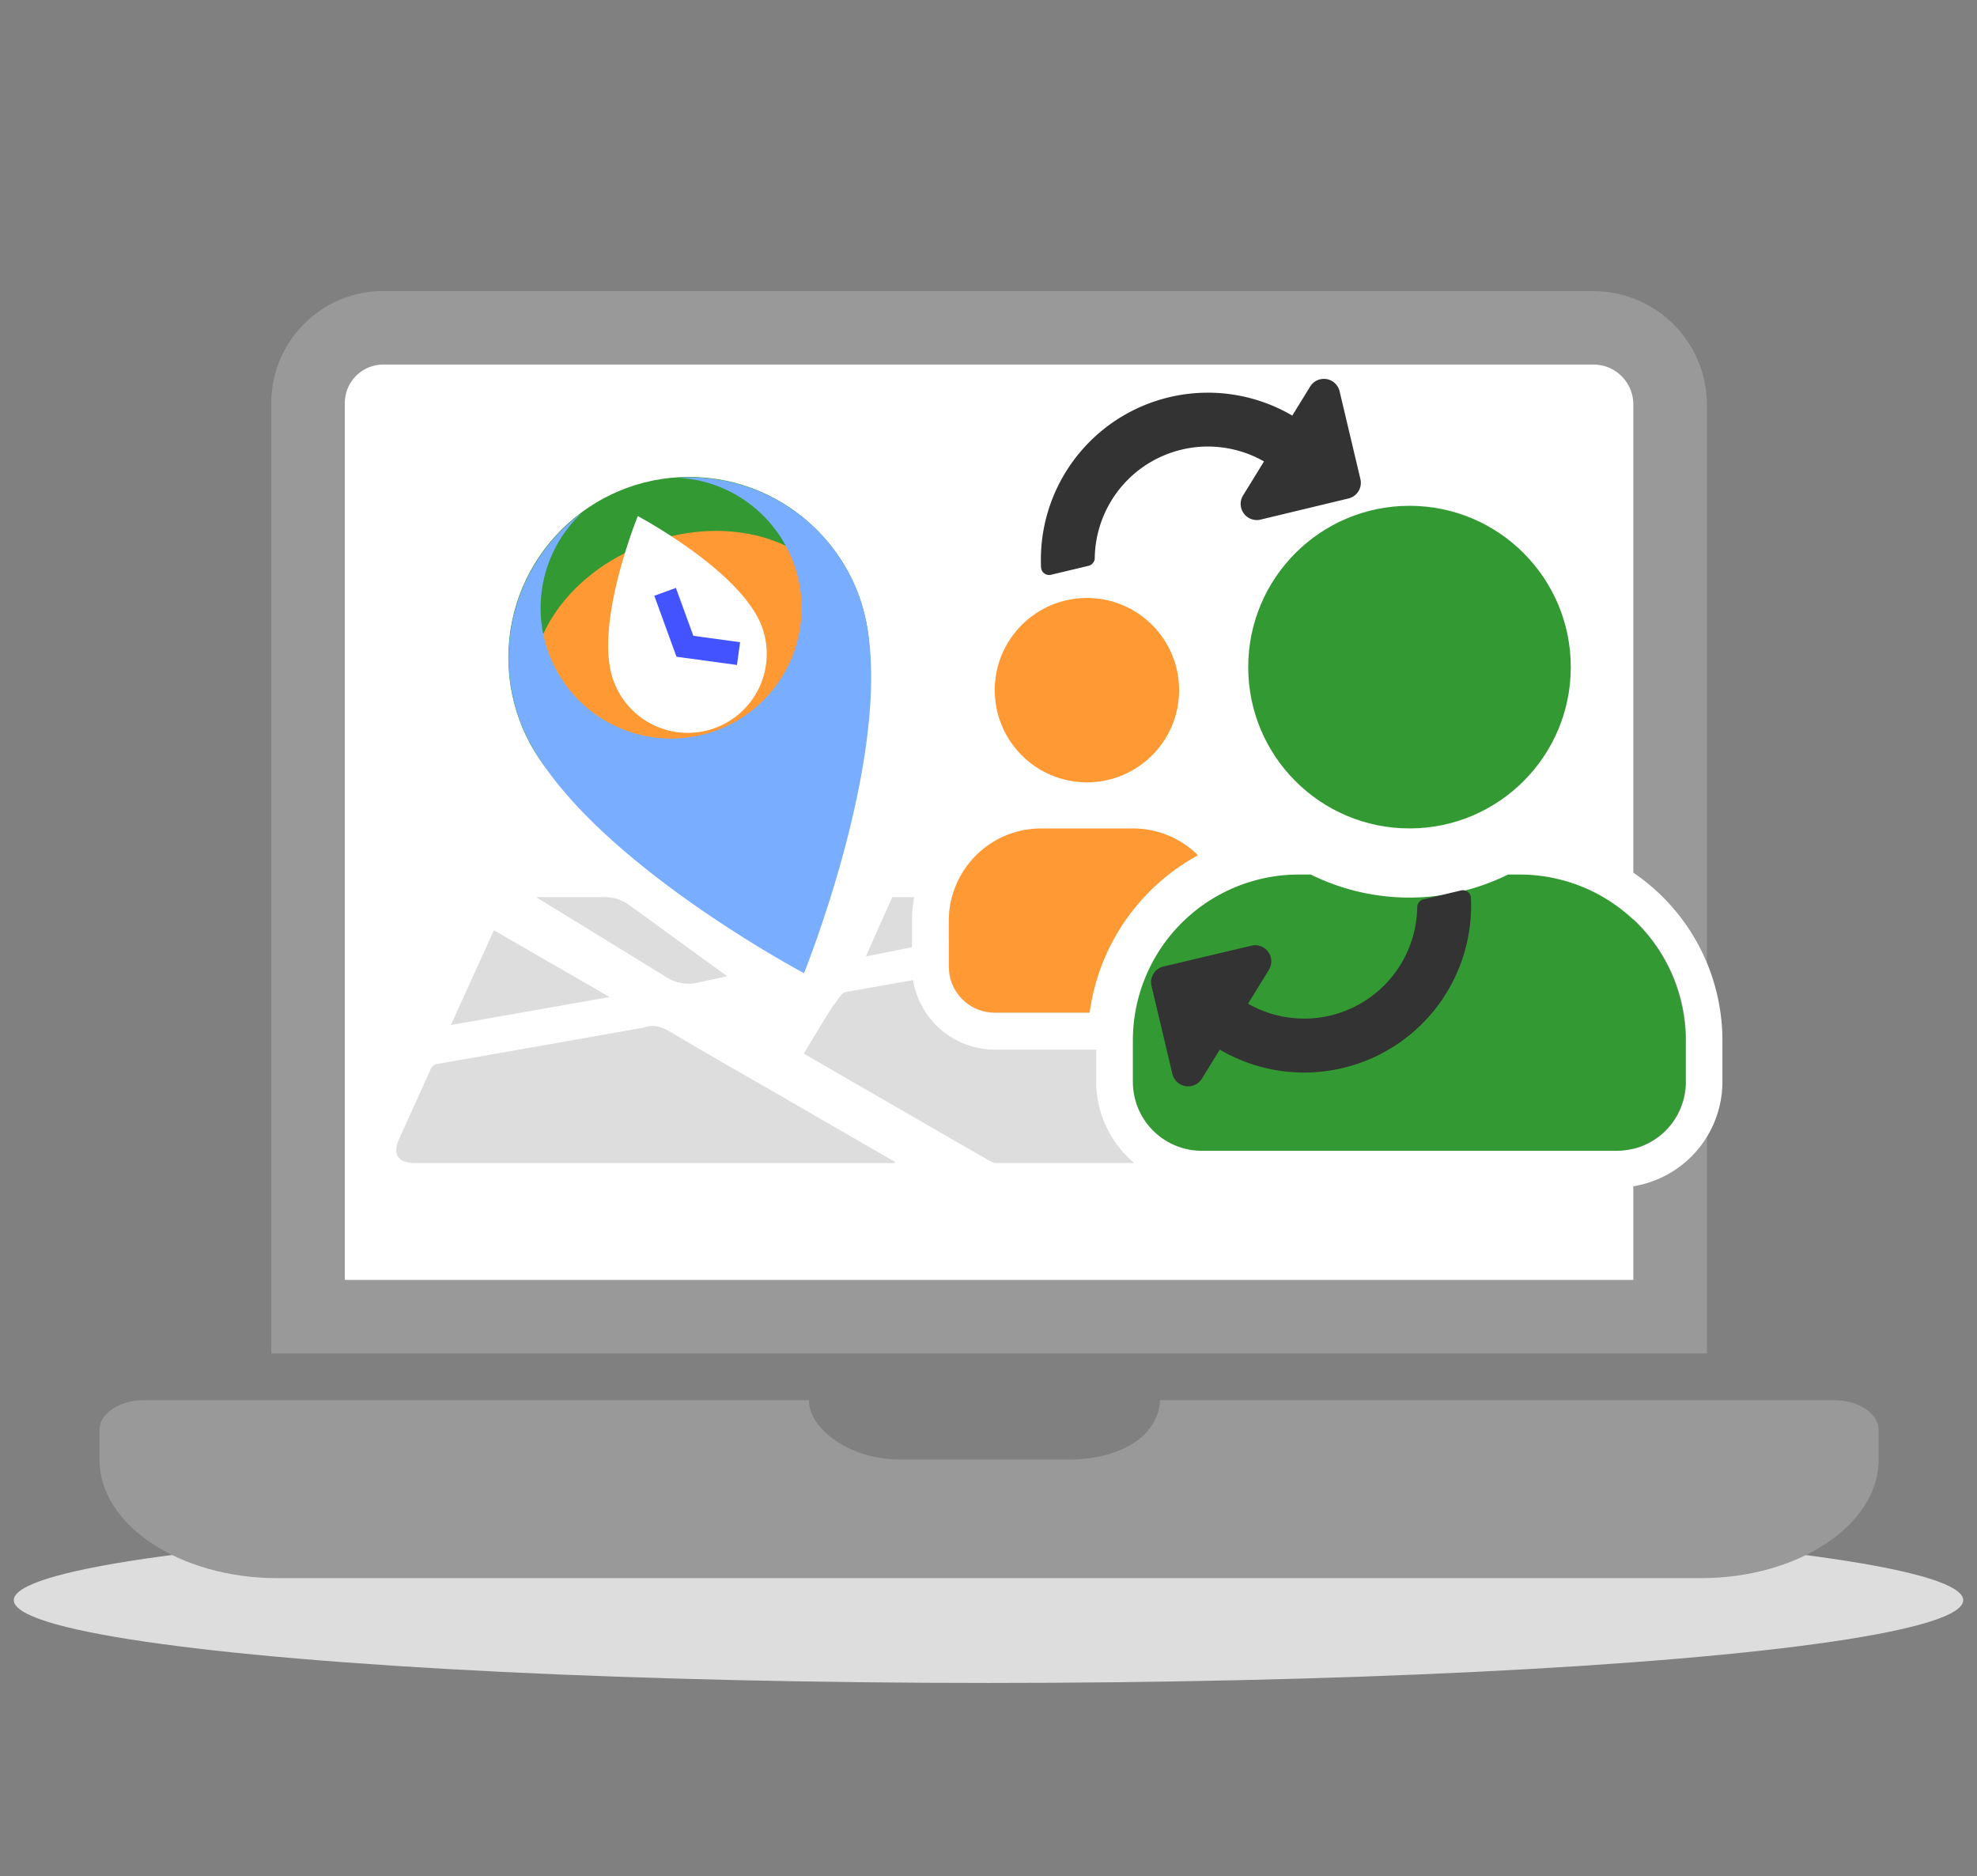 <svg xmlns="http://www.w3.org/2000/svg" viewBox="0 0 430 408"><rect x="0" y="0" width="430" height="408" fill="#808080" stroke="none"/><defs><style>.cls-1{fill:#ddd;}.cls-2{fill:#999;}.cls-3{fill:#fff;}.cls-4{fill:#393;}.cls-5{fill:#f93;}.cls-6{fill:none;stroke:#4353ff;stroke-miterlimit:10;stroke-width:5px;}.cls-7{fill:#78adff;}.cls-8{fill:#333;}</style></defs><g id="monitor"><ellipse class="cls-1" cx="215" cy="348" rx="212" ry="18"/><path class="cls-2" d="M398.94,304.51H252.33c-.44,8-8.89,12.9-19.79,12.9H195.77c-11.3,0-20-7-19.81-12.9H31.31c-5.33,0-9.68,2.9-9.68,6.45v6.45c0,14.19,17.42,25.8,38.7,25.8H369.92c21.28,0,38.69-11.61,38.69-25.8V311C408.61,307.41,404.26,304.51,398.94,304.51Z"/><path class="cls-3" d="M67,286.35V87.66A16.4,16.4,0,0,1,83.37,71.28H346.58A16.69,16.69,0,0,1,363.25,88V286.35Z"/><path class="cls-2" d="M346.58,79.28A8.68,8.68,0,0,1,355.25,88V278.35H75V87.66a8.38,8.38,0,0,1,8.38-8.38H346.58m0-16H83.37A24.41,24.41,0,0,0,59,87.66V294.35H371.25V88a24.7,24.7,0,0,0-24.67-24.68Z"/></g><g id="Layer_4_copy" data-name="Layer 4 copy"><path class="cls-1" d="M174.84,229.1c1.81-3,3.56-5.93,5.37-8.83.83-1.33,1.76-2.59,2.71-3.84a1.89,1.89,0,0,1,1.09-.7q15.15-2.7,30.3-5.36c5.28-.93,10.56-1.84,15.83-2.8.69-.13,1,0,1.33.66q8.85,19.54,17.73,39.09a10.92,10.92,0,0,1,.69,1.83,2.8,2.8,0,0,1-2.23,3.62,7.09,7.09,0,0,1-1.46.15q-14.65,0-29.32,0a2.87,2.87,0,0,1-1.39-.32q-20.06-11.55-40.08-23.12Z"/><path class="cls-1" d="M194.61,252.93H90.35c-3.87,0-5.07-1.9-3.46-5.44q3.4-7.44,6.76-14.91a1.83,1.83,0,0,1,1.55-1.21q22.11-3.87,44.21-7.79a3.69,3.69,0,0,0,.58-.09c2.31-.89,4.19-.06,6.2,1.14,6.47,3.88,13,7.6,19.58,11.37l28,16.17.9.53Z"/><path class="cls-1" d="M132.58,216.83l-34.52,6.09c3.17-7,6.24-13.73,9.37-20.61Z"/><path class="cls-1" d="M194.06,195.11,188.32,208l39.45-7.89-.06-.1a9.76,9.76,0,0,0-8.47-4.92Z"/><path class="cls-1" d="M116.61,195.11h15a8.9,8.9,0,0,1,5.24,1.71l21.32,15.5-6.56,1.41a8.87,8.87,0,0,1-6.5-1.11Z"/></g><g id="Layer_5" data-name="Layer 5"><circle class="cls-4" cx="149.87" cy="143.02" r="39.3"/><ellipse class="cls-5" cx="150.14" cy="143.72" rx="35.18" ry="27.21" transform="translate(-40.1 60.02) rotate(-20)"/><path class="cls-3" d="M155.46,158.34a17.16,17.16,0,0,0,10.27-22c-4.41-12.1-27-24.1-27-24.1S129,136,133.45,148.07A17.16,17.16,0,0,0,155.46,158.34Z"/><polyline class="cls-6" points="160.63 142.14 148.97 140.55 144.66 128.71"/><path class="cls-7" d="M147.5,103.9a28.38,28.38,0,1,1-20.93,7.62,39.24,39.24,0,0,0-13.56,45c10.08,27.68,61.86,55.12,61.86,55.12s22-54.31,12-82A39.26,39.26,0,0,0,147.5,103.9Z"/></g><g id="Layer_2_copy" data-name="Layer 2 copy"><path class="cls-3" d="M236.41,150.05a20,20,0,1,1-20,20,20.06,20.06,0,0,1,20-20m0-8a28,28,0,1,0,28,28,28.08,28.08,0,0,0-28-28Z"/><path class="cls-3" d="M306.57,130a35.08,35.08,0,1,1-35.08,35.08A35.06,35.06,0,0,1,306.57,130m0-8a43.08,43.08,0,1,0,43.08,43.08A43.13,43.13,0,0,0,306.57,122Z"/><path class="cls-3" d="M330.63,190.19a36.09,36.09,0,0,1,36.08,36.08v9a15,15,0,0,1-15,15H261.47a15,15,0,0,1-15-15v-9a36.09,36.09,0,0,1,36.09-36.08h2.6a48.44,48.44,0,0,0,42.91,0h2.6m0-8H326.2l-1.64.79a40.43,40.43,0,0,1-36,0l-1.64-.78h-4.41a44.13,44.13,0,0,0-44.09,44.08v9a23.07,23.07,0,0,0,23,23h90.21a23.06,23.06,0,0,0,23-23v-9a44.12,44.12,0,0,0-44.08-44.08Z"/><path class="cls-3" d="M246.43,180.16A20,20,0,0,1,260.56,186,46,46,0,0,0,237,220.26H216.36a10,10,0,0,1-10-10v-10a20.07,20.07,0,0,1,20-20.05h20m0-8h-20a28.08,28.08,0,0,0-28,28.05v10a18,18,0,0,0,18,18H244l.92-6.95A38.22,38.22,0,0,1,264.4,193l9.4-5.15-7.61-7.54a27.91,27.91,0,0,0-19.76-8.15Z"/></g><g id="Layer_2" data-name="Layer 2"><circle class="cls-5" cx="236.41" cy="150.09" r="20.05"/><circle class="cls-4" cx="306.57" cy="145.08" r="35.08"/><path class="cls-4" d="M330.63,190.19H328a48.44,48.44,0,0,1-42.91,0h-2.6a36.09,36.09,0,0,0-36.09,36.08v9a15,15,0,0,0,15,15h90.21a15,15,0,0,0,15-15v-9A36.09,36.09,0,0,0,330.63,190.19Z"/><path class="cls-5" d="M260.56,186a20,20,0,0,0-14.13-5.83H226.38a20.06,20.06,0,0,0-20,20.05v10a10,10,0,0,0,10,10H237A46,46,0,0,1,260.56,186Z"/><path class="cls-8" d="M274.92,100.35a24.61,24.61,0,0,0-36.81,21,1.76,1.76,0,0,1-1.35,1.7L228.59,125a1.76,1.76,0,0,1-2.16-1.62,36.32,36.32,0,0,1,54.64-33l3.88-6.3a3.51,3.51,0,0,1,6.41,1l4.53,19.1a3.51,3.51,0,0,1-2.61,4.23L274.18,113a3.51,3.51,0,0,1-3.8-5.27ZM253.08,210.19l19.1-4.53a3.51,3.51,0,0,1,3.8,5.26l-4.53,7.36a24.6,24.6,0,0,0,36.8-21,1.75,1.75,0,0,1,1.35-1.69l8.17-1.94a1.75,1.75,0,0,1,2.16,1.62,36.31,36.31,0,0,1-54.63,33l-3.88,6.3a3.52,3.52,0,0,1-6.42-1l-4.53-19.1A3.51,3.51,0,0,1,253.08,210.19Z"/></g></svg>
